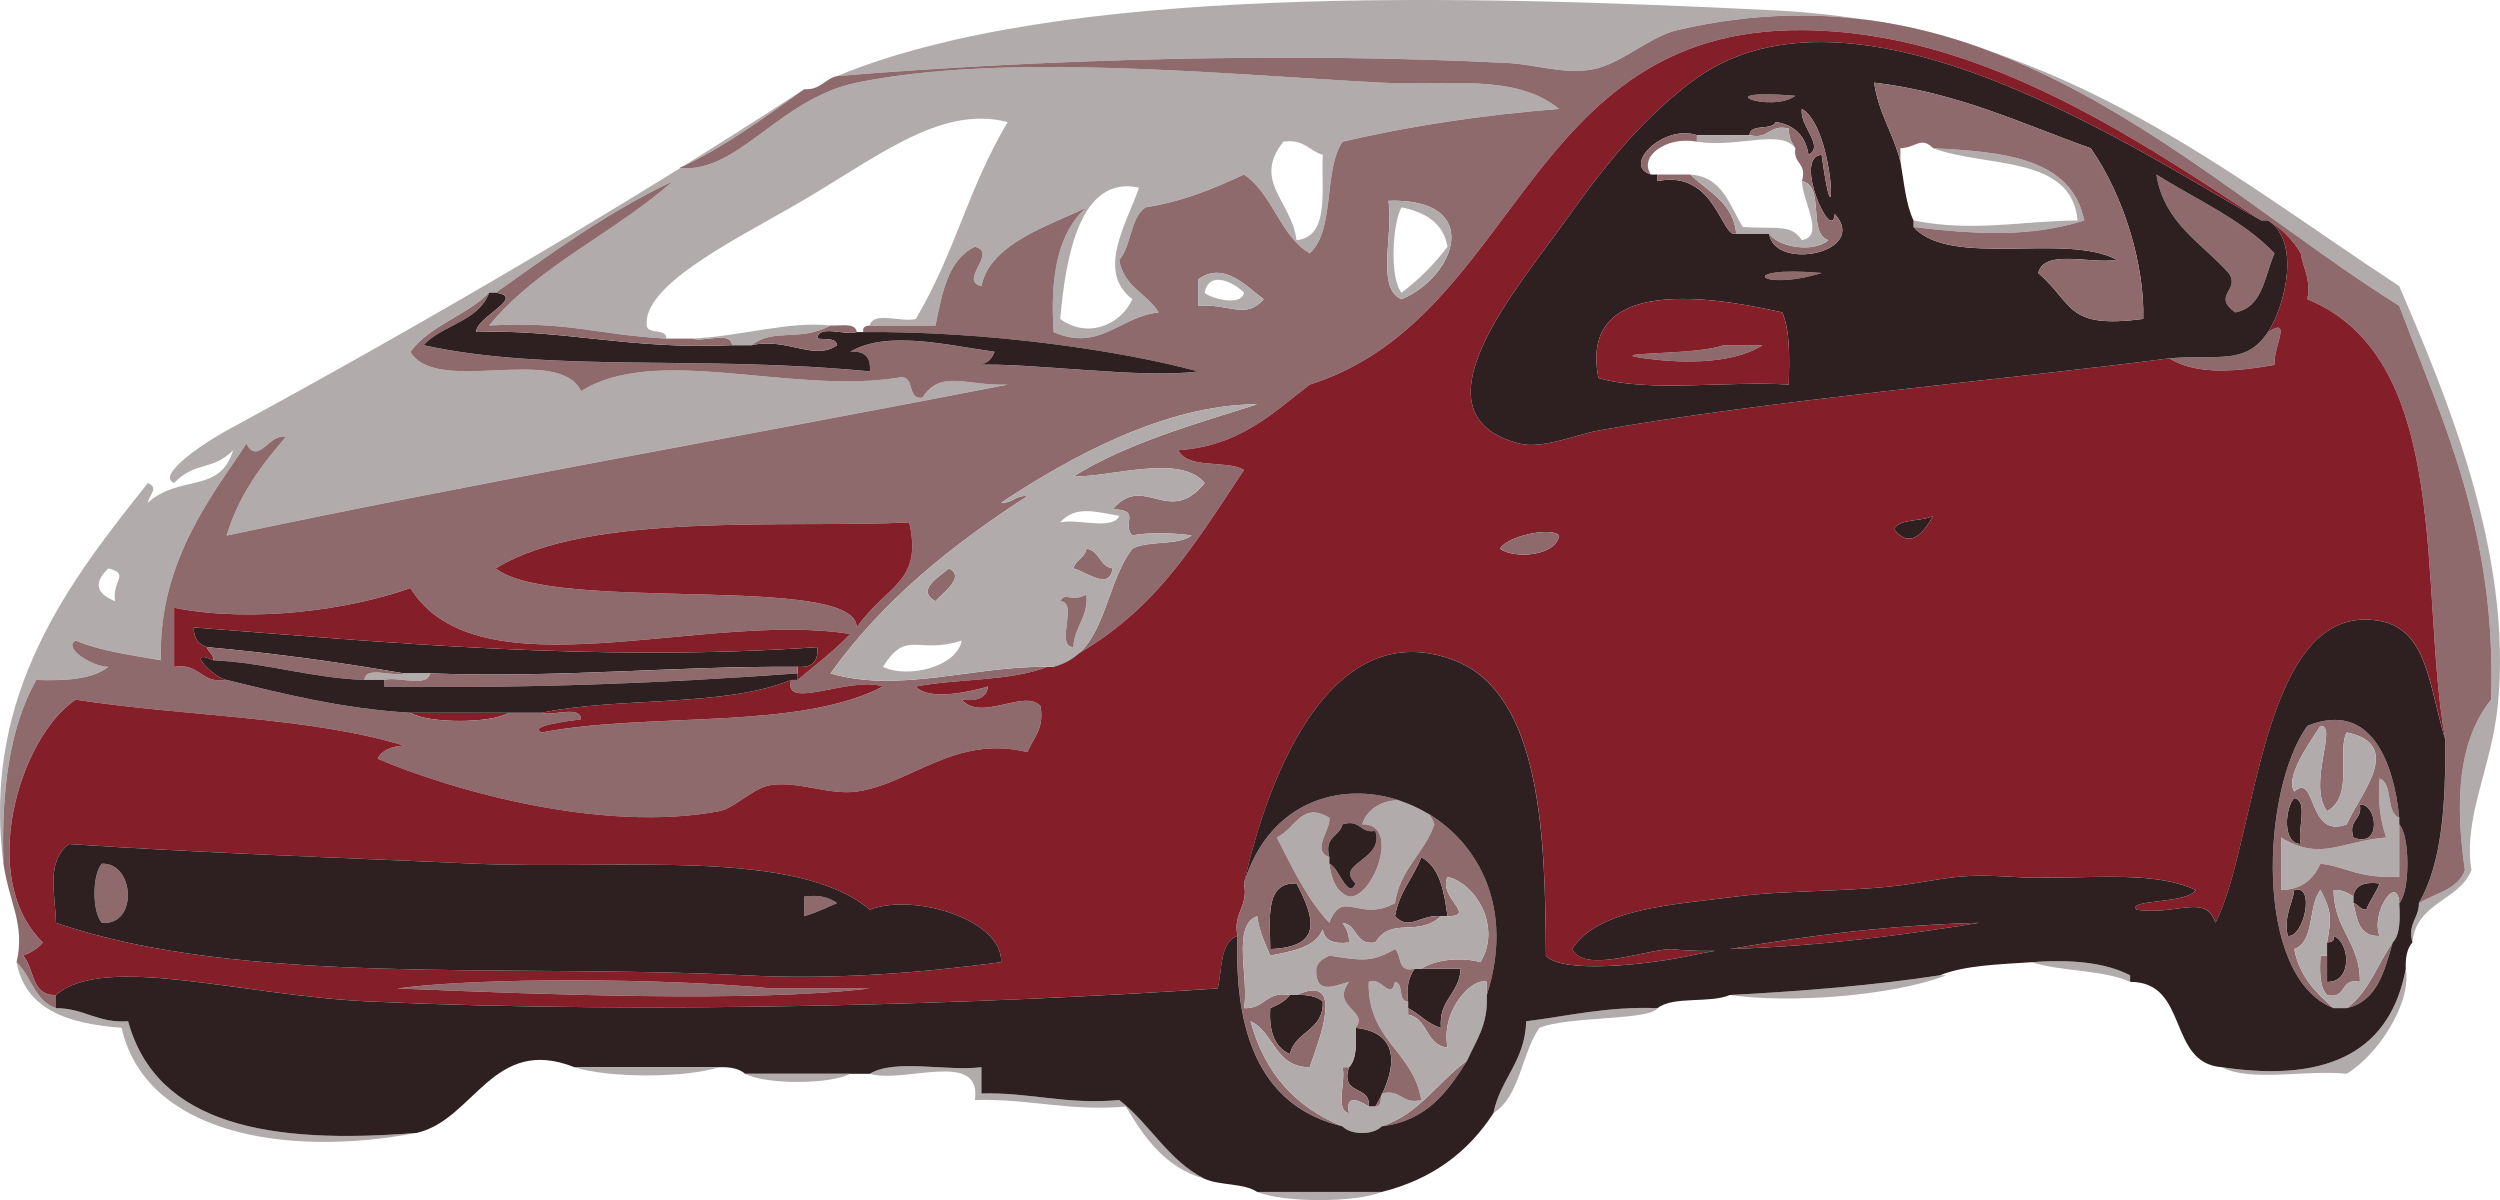 <?xml version="1.0" encoding="utf-8"?>
<!-- Generator: Adobe Illustrator 15.1.0, SVG Export Plug-In . SVG Version: 6.00 Build 0)  -->
<!DOCTYPE svg PUBLIC "-//W3C//DTD SVG 1.1//EN" "http://www.w3.org/Graphics/SVG/1.1/DTD/svg11.dtd">
<svg version="1.1" id="Layer_1" xmlns="http://www.w3.org/2000/svg" xmlns:xlink="http://www.w3.org/1999/xlink" x="0px" y="0px"
	 width="677.109px" height="325.042px" viewBox="55.956 174.953 677.109 325.042"
	 enable-background="new 55.956 174.953 677.109 325.042" xml:space="preserve">
<g>
	<g>
		<path fill="#8E6A6C" d="M640,222.222c10.901,6.877,23.323,12.232,32,21.333c-2.743,6.146-3.119,14.658-10.667,16
			c-6.432-4.679,1.556-5.988-1.777-10.667C652.309,240.729,642.13,235.5,640,222.222z"/>
		<path fill="#8E6A6C" d="M549.333,248.889C532.329,254.133,525.604,246.832,549.333,248.889L549.333,248.889z"/>
		<path fill="#8E6A6C" d="M670.223,264.889c6.753-4.334,1.302,4.315,1.777,8.889c-9.572,1.704-21.06,2.957-28.444-1.778
			C656.76,270.866,664.151,274,670.223,264.889z"/>
		<path fill="#8E6A6C" d="M533.333,268.444c-8.985,5.714-24.203,4.636-32,3.556c-12.545-1.739,14.89-0.797,21.334-3.556
			C526.223,268.444,529.777,268.444,533.333,268.444z"/>
		<path fill="#2E2020" d="M579.556,314.667c-2.805,4.896-6.358,9.092-10.667,3.556C570.686,315.277,576.439,316.291,579.556,314.667
			z"/>
		<path fill="#8E6A6C" d="M350.222,323.557c3.625,0.522,3.486,4.812,7.111,5.332c-0.984,6.118-6.874,1.03-10.667,0
			C347.294,326.555,349.796,326.093,350.222,323.557z"/>
		<path fill="#8E6A6C" d="M312.889,328.889c4.968,2.281-2.18,7.098-3.555,8.891C303.499,334.629,311.407,330.574,312.889,328.889z"
			/>
		<path fill="#2E2020" d="M112,350.223c-2.234-0.729-3.633-2.293-3.556-5.334c49.903,3.82,108.687,9.563,168.889,5.334
			c0.322,3.879-1.456,5.655-5.333,5.334c-34.011-0.232-64.475,3.079-99.556,1.776c-2.37,0-4.741,0-7.111,0
			C148.163,354.355,130.473,351.896,112,350.223z"/>
		<path fill="#B2ABAC" d="M154.667,359.111c0.222-3.928,7.542-0.756,10.667-1.778c2.37,0,4.741,0,7.111,0
			c-0.766,3.976-8.761,0.722-12.444,1.778C158.222,359.111,156.444,359.111,154.667,359.111z"/>
		<path fill="#841F29" d="M167.111,368c8.889,0,17.777,0,26.667,0C188.966,370.953,171.922,370.953,167.111,368z"/>
		<path fill="#B2ABAC" d="M705.777,396.444c0,0.593,0,1.186,0,1.776c0,4.74,0,9.481,0,14.224
			c-11.526,0.462-14.58-2.891-21.333-3.558c-1.931,3.997-4.826,7.026-10.667,7.111c0-4.741,0-9.481,0-14.223
			c10.728,6.539,15.945,1.049,28.443,0c-1.496-4.433-2.328-9.524-1.776-16C704.277,387.277,701.945,394.943,705.777,396.444z"/>
		<path fill="#B2ABAC" d="M416,408.889c0.594,4.147,1.822,7.66,5.333,8.891c6.617,0.543,14.129-19.911,3.556-19.557
			c2.782-8.688,16.773-8.688,19.558,0c-2.722,7.947-9.303,12.032-10.667,21.333c-9.795,5.394-14.147-4.169-17.777,5.333
			c-6.047-6.396-10.003-14.886-14.223-23.109c5.229-2.532,6.727-9.856,14.223-5.333c0.491,3.114-5.006,8.87,0,10.667
			C416,407.704,416,408.296,416,408.889z"/>
		<path fill="#2E2020" d="M677.333,391.111c3.976,0.766,0.721,8.761,1.778,12.442C673.944,403.522,674.908,393.509,677.333,391.111z
			"/>
		<path fill="#2E2020" d="M695.111,392.889c4.613-0.519,6.177,12.021-1.778,8.891C691.864,396.753,695.839,397.172,695.111,392.889z
			"/>
		<path fill="#2E2020" d="M446.223,423.111c-5.513-0.604-8.494,4.113-12.443,0c1.108-6.596,4.998-10.41,7.109-16
			c5.027,2.676,6.194,9.213,7.111,16C447.407,423.111,446.814,423.111,446.223,423.111z"/>
		<path fill="#2E2020" d="M400,432c-0.039-8.335-1.558-18.15,7.111-17.777C412.029,423.627,414.416,431.448,400,432z"/>
		<path fill="#2E2020" d="M693.333,419.556c0-0.593,0-1.186,0-1.776c0.429-3.127,3.06-4.054,7.111-3.557
			c-0.925,2.63-2.631,4.48-3.558,7.11C695.105,421.339,694.773,419.894,693.333,419.556z"/>
		<path fill="#2E2020" d="M677.333,416c5.881-1.733,2.569,13.088-1.777,12.444C674.524,422.673,676.767,420.174,677.333,416z"/>
		<path fill="#2E2020" d="M686.223,433.777c0-1.187,0-2.37,0-3.557c1.084-0.102,2.104-0.267,1.777-1.776
			c4.553,1.772,5.11,12.728-1.777,12.442C686.223,438.519,686.223,436.148,686.223,433.777z"/>
		<path fill="#2E2020" d="M439.111,437.333c0.593,0,1.185,0,1.775,0c3.558,0,7.111,0,10.667,0c-0.252,6.859-6.007,8.216-5.333,16
			c-3.697-1.042-5.746-3.735-8.89-5.333c0-0.593,0-1.186,0-1.777C436.767,442.1,437.619,439.396,439.111,437.333z"/>
		<path fill="#8E6A6C" d="M163.556,442.667c22.718-3.077,72.646-2.784,101.333,0c5.926,0,11.852,0,17.778,0c2.963,0,5.926,0,8.889,0
			C259.157,446.564,202.3,444.26,163.556,442.667z"/>
		<path fill="#2E2020" d="M405.333,444.444c0.593,0,1.186,0,1.778,0c3.097-0.136,5.526,0.396,7.109,1.776
			c0.285,7.989-7.49,7.916-8.89,14.224c-4.134-1.791-5.732-6.119-5.333-12.444C402.101,447.138,404.03,446.104,405.333,444.444z"/>
		<path fill="#2E2020" d="M421.333,464c2.047-2.102,2.013-6.284,1.778-10.667c13.821,1.46,10.1,13.478,5.333,21.334
			c-0.595,0-1.188,0-1.777,0C427.349,468.651,418.798,471.869,421.333,464z"/>
		<path fill="#8E6A6C" d="M421.333,464c-2.535,7.869,6.016,4.651,5.334,10.667c-1.658-1.087-6.559-4.137-5.334,1.777
			c-3.975-0.768-0.72-8.764-1.777-12.444C420.148,464,420.741,464,421.333,464z"/>
		<path fill="#B2ABAC" d="M396.444,497.777c11.26,0,22.519,0,33.776,0C423.064,500.734,403.602,500.734,396.444,497.777z"/>
		<path fill="#B2ABAC" d="M56.889,408.889C50.823,362.523,75.538,331.541,96,305.777c3.166,1.304,0.256,3.231,0,5.334
			c8.596-7.758,19.454-2.299,23.111-14.223c-5.789,5.819-9.994,2.731-16,8.889c-5.207-2.166,8.997-11.389,14.222-14.222
			c52.446-28.44,107.723-60.646,156.444-92.444c-10.763,7.608-21.258,15.482-33.778,21.333c15.986,1.553,26.852-18.755,48-23.111
			c40.027-8.245,98.446-2.294,142.223,0c17.8,0.933,36.056-2.635,48,7.111c-20.855,1.661-40.435,4.603-58.667,8.889
			c-5.227,7.811-1.939,24.132-8.889,30.222c-8.169-4.868-9.977-16.098-17.778-21.333c-8.104,3.748-16.429,7.275-26.667,8.889
			c-4.21,2.9-3.784,10.437-7.11,14.222c1.093,7.203,7.525,9.066,10.667,14.222c-10.781,1.252-16.051,10.746-28.444,5.333
			c-1.057-15.279,1.278-27.166,8.889-33.777c-8.045,4.234-26.184,9.324-28.443,21.333c-6.353-1.5,4.574-9.166-1.778-10.667
			c-7.264,3.403-8.865,12.468-10.667,21.333c-5.926,0-11.852,0-17.778,0c0.766-3.975,8.761-0.72,12.444-1.778
			c11.024-18.771,13.865-34.756,24.889-53.333c-18.837-4.791-36.214,10.337-58.667,23.111c-16.815,9.567-40.154,21.374-39.111,32
			c0.252,2.575,5.419,0.608,5.333,3.555c-19.684-1.136-26.024-4.711-48-3.555c13.354-16.277,34.115-25.145,49.778-39.111
			c-17.665,8.409-32.761,19.387-48,30.222c-0.593,0-1.185,0-1.778,0c-6.2,6.245-16.047,8.842-21.333,16
			c6.997,11.966,40.06-2.134,46.222,10.667c20.226-12.727,56.177,0.754,85.333-3.555c5.712-1.564,2.437,5.86,7.111,5.333
			c5.019-7.825,11.738-3.126,23.111-3.555c-70.414,13.734-142.13,26.166-211.555,40.889c3.291-10.932,9.389-19.056,16-26.667
			c-4.435-1.267-7.305,7.825-10.667,1.778c-8.004,12.488-24.032,31.417-23.111,58.666c-8.071-1.41-16.447-2.518-23.111-5.333
			c-3.646,2.058,4.628,7.084,8.889,7.11c-4.34,3.363-11.591,3.815-19.556,3.557C58.701,371.59,56.24,388.686,56.889,408.889z
			 M414.223,216.889c-3.718-1.023-5.072-4.407-10.667-3.555c-8.536,10.663,2.277,16.142,3.558,26.667
			C416.209,239.024,413.751,226.492,414.223,216.889z M364.444,225.778c-16.033-3.519-19.851,18.779-21.333,35.556
			c7.08,5.253,16.1,2.024,19.555-5.333C352.66,248.429,361.309,235.159,364.444,225.778z M87.111,337.777
			c-0.897-5.584,4.19-7.266-1.778-8.891C81.438,332.607,81.672,335.57,87.111,337.777z"/>
		<path fill="#B2ABAC" d="M168.889,481.777c-35.886,6.844-73.547,0.069-80-28.444c-14.317-1.09-26.028-4.786-28.444-17.777
			c3.958,3.746,4.897,10.513,10.667,12.444c7.692,0.012,11.28,4.127,19.555,3.556C98.452,479.919,129.549,484.97,168.889,481.777z"
			/>
		<path fill="#B2ABAC" d="M382.222,494.223c-10.64-2.988-16.246-11.014-21.333-19.556c-15.574,1.353-26.227-2.218-40.889-1.778
			c1.974-13.823-19.396-4.308-28.444-7.109c6.555-4.111,20.713-0.619,30.222-1.777c0,2.37,0,4.74,0,7.111
			c13.376-0.339,22.964,3.107,37.333,1.775C367.448,479.366,372.36,489.27,382.222,494.223z"/>
		<path fill="#B2ABAC" d="M460.444,476.444c1.896-9.364,8.549-13.972,8.889-24.891c11.586-1.45,22.01-4.063,35.556-3.556
			c-2.015,3.363-23.945,2.094-32,5.333C468.015,460.311,467.696,471.845,460.444,476.444z"/>
		<path fill="#B2ABAC" d="M524.444,444.444c19.696-1.043,38.901-2.579,56.889-5.333c0.593,0,1.186,0,1.778,0
			C568.521,444.684,541.032,446.793,524.444,444.444z"/>
		<path fill="#B2ABAC" d="M632.889,440.889c-7.329-3.337-18.606-2.725-26.666-5.333c10.893-0.815,20.03,0.117,26.666,3.558
			C632.889,439.704,632.889,440.296,632.889,440.889z"/>
		<path fill="#B2ABAC" d="M657.777,464c29.965,4.483,45.766-5.198,49.776-26.667c1.609,9.346-7.512,23.279-16,28.444
			C680.867,464.614,665.511,468.119,657.777,464z"/>
		<path fill="#B2ABAC" d="M711.111,419.556c4.4-2.709,10.571-3.647,12.442-8.889c-1.828-12.921-3.529-33.118,7.111-46.224
			c1.473-45.324-12.909-74.793-24.89-106.667c-55.213-34.524-110.051-94.572-195.557-74.667
			c-7.468,1.738-15.381,9.342-23.109,10.667c-7.948,1.363-14.864-1.357-23.11-1.777c-58.179-2.967-125.528-1.052-181.333,3.556
			c60.346-24.902,168.922-22.028,254.222-17.778c74.811,3.727,121.241,43.46,168.891,74.667
			c12.405,28.983,30.914,72.313,26.667,113.778c-1.725,16.818-9.427,30.313-7.111,44.444c-3.475,8.377-15.014,8.689-16,19.556
			C708.049,424.79,711.151,423.743,711.111,419.556z"/>
		<path fill="#8E6A6C" d="M282.667,195.556C338.472,190.948,405.821,189.033,464,192c8.246,0.42,15.162,3.14,23.111,1.778
			c7.729-1.325,15.644-8.928,23.109-10.667c85.506-19.906,140.344,40.143,195.557,74.667c11.979,31.872,26.36,61.341,24.89,106.667
			c-10.643,13.104-8.94,33.302-7.111,46.223c-1.871,5.239-8.042,6.18-12.442,8.889c6.311-10.875,7.309-27.062,7.109-44.443
			c-7.271-40.287,2.322-102.854-37.334-119.11c1.031-5.771-1.211-8.271-1.775-12.444c-2.208-3.719-5.171-6.682-8.891-8.889
			c-0.593,0-1.186,0-1.776,0c-35.023-22.891-76.7-51.263-124.444-51.555c-75.121-0.461-76.5,78.11-133.333,96
			c-10.034,7.744-18.932,16.624-35.556,17.777c2.445,5.256,12.872,2.536,17.776,5.333c-14.963,22.496-25.435,40.551-51.555,53.334
			c14.262-3.518,13.511-22.045,21.333-32c4.195-2.324,12.286-0.752,16-3.557c-2.483-0.548-11.898-1.07-16,0
			c-3.068-3.047,2.613-6.99-5.333-7.111c8.403-10.014,15.228,4.901,24.889-7.109c-6.479-8.046-25.457-1.568-35.556-1.777
			c14.235-8.876,32.21-14.012,49.778-19.556c-24.861,0.035-50.792,14.388-69.333,26.667c3.188,0.226,3.75-2.178,7.11-1.778
			c-20.532,13.245-39.246,28.312-53.333,48c18.526,5.472,39.355-2.112,58.667-1.776c-9.712,3.918-24.125,3.135-35.556,5.332
			c3.653,4.109,15.352,1.231,19.556,0c-0.428,3.129-3.059,4.055-7.11,3.558c5.297,6.146,17.047-3.063,21.333,1.776
			c1.047,6.381-2.066,8.602-3.557,12.444c-19.523-4.854-31.699,8.665-46.222,10.666c-7.566,1.043-15.424-2.821-23.111-1.776
			c-5.047,0.688-9.837,6.289-14.222,7.11c-31.71,5.938-72.359-5.644-92.444-14.223c1.169-2.388,3.8-3.312,7.111-3.558
			c-25.887-7.891-59.666-7.89-88.889-12.442c-15.376,10.272-26.662,48.558-8.889,65.776c-1.303,1.659-3.233,2.693-5.333,3.557
			c3.111,3.406,2.091,10.944,8.889,10.667c0,1.186,0,2.37,0,3.556c-5.77-1.934-6.709-8.698-10.667-12.444
			c2.368-10.234-2.004-16.1-3.556-26.667c-0.648-20.203,1.813-37.299,8.889-49.775c7.965,0.261,15.216-0.191,19.556-3.557
			c-4.261-0.026-12.536-5.055-8.889-7.11c6.665,2.815,15.041,3.923,23.111,5.333c-0.921-27.249,15.106-46.178,23.111-58.666
			c3.362,6.047,6.232-3.044,10.667-1.778c-6.611,7.61-12.709,15.735-16,26.667c69.425-14.723,141.142-27.155,211.555-40.889
			c-11.373,0.429-18.092-4.27-23.111,3.555c-4.675,0.527-1.399-6.897-7.111-5.333c-29.156,4.31-65.107-9.171-85.333,3.555
			c-6.162-12.801-39.225,1.299-46.222-10.667c5.286-7.158,15.133-9.755,21.333-16c-2.844,7.823-12.672,8.662-17.778,14.222
			c34.31,7.511,75.231,2.617,120.889,7.111c0.322-3.878-1.455-5.656-5.333-5.333c10.114-5.962,26.641-1.674,39.111,0
			c-0.776,2.187-2.275,3.651-5.333,3.556c14.145-0.728,45.215,3.854,60.444,1.778c-21.3-5.813-57.479-10.936-90.667-10.667
			c-0.327-1.512,0.693-1.677,1.778-1.777c5.926,0,11.852,0,17.778,0c1.801-8.866,3.403-17.931,10.667-21.333
			c6.352,1.5-4.574,9.166,1.778,10.667c2.26-12.009,20.398-17.099,28.443-21.333c-7.609,6.611-9.945,18.498-8.889,33.777
			c12.394,5.413,17.663-4.081,28.444-5.333c-3.141-5.156-9.574-7.019-10.667-14.222c3.325-3.786,2.899-11.322,7.11-14.222
			c10.238-1.614,18.563-5.142,26.667-8.889c7.803,5.235,9.609,16.465,17.778,21.333c6.947-6.09,3.662-22.412,8.889-30.222
			c18.232-4.287,37.812-7.228,58.667-8.889c-11.944-9.746-30.201-6.178-48-7.111c-43.775-2.294-102.194-8.245-142.223,0
			c-21.148,4.355-32.014,24.664-48,23.111c12.52-5.851,23.015-13.725,33.778-21.333C278.2,199.385,279.281,196.318,282.667,195.556z
			 M435.556,256c14.852-6.234,22.235-27.419-3.556-26.667C433.537,237.87,428.445,253.036,435.556,256z M380.444,250.667
			c0,2.371,0,4.741,0,7.111c8.48-0.654,12.89,3.829,17.777-1.778C393.919,252.959,387.465,245.384,380.444,250.667z M288,344.889
			c8.174-11.68,17.924-12.035,14.222-28.443c-33.041,1.636-86.955-3.03-112,12.443C205.28,341.229,288.008,329.986,288,344.889z
			 M272,359.111c4.843-4.047,9.906-7.873,14.222-12.444c-39.358-6.388-100.948,17.093-119.111-12.444
			c-16.628,5.934-42.931,9.525-64,5.334c0,5.332,0,10.666,0,16c7.075-1.148,7.147,4.704,14.222,3.557
			c15.713,3.842,31.315,7.795,49.778,8.889c4.811,2.953,21.855,2.953,26.667,0c2.963,0,5.926,0,8.889,0
			c3.125,1.021,10.445-2.148,10.667,1.777c-3.286,0.438-14.563,1.803-10.667,3.556c29.368-5.595,69.454-0.472,92.445-12.444
			c-8.981-2.906-27.271,6.771-24.889-1.775C270.815,359.111,271.407,359.111,272,359.111z"/>
		<path fill="#841F29" d="M341.333,355.557c26.12-12.783,36.592-30.838,51.555-53.334c-4.905-2.798-15.332-0.076-17.776-5.333
			c16.624-1.153,25.521-10.033,35.556-17.777c56.833-17.89,58.212-96.461,133.333-96c47.744,0.292,89.421,28.664,124.444,51.555
			c-30.427-16.73-110.152-71.457-154.667-37.333c-11.811,9.052-21.613,20.075-33.777,37.333
			c-12.174,17.271-43.35,52.607-12.444,60.445c6.078,1.542,15.675-2.529,21.333-3.556c42.958-7.794,113.6-14.169,154.667-19.556
			c7.387,4.734,18.872,3.482,28.444,1.778c-0.479-4.574,4.976-13.223-1.777-8.889c4.706-7.159,8.922-24.629,0-30.222
			c3.72,2.208,6.683,5.17,8.891,8.889c0.564,4.174,2.809,6.673,1.775,12.444c39.656,16.256,30.063,78.823,37.334,119.11
			c-4.443-14.364-4.706-29.683-17.776-32c-32.48-5.762-33.105,59.98-44.444,81.776c-2.482-8.1-10.803-1.854-21.333-3.556
			c-2.746-2.863,13.789-1.529,16-5.333c-12.766-5.871-31.631-2.463-49.778-3.556c-12.313-0.741-14.758-0.152-26.666,1.776
			c-15.307,2.48-33.158,1.598-48,3.557c-16.751,2.212-37.427,3.09-44.443,14.223c3.235,6.612,19.116,0.354,26.667,0
			c12.876,1.291,16.497-0.627,5.333,1.777c-10.748,2.313-34.639,5.139-39.11,0c-0.228-31.175-0.934-70.905-24.89-80.001
			c-33.138-12.58-50.252,30.568-56.89,60.444c1.261,6.595-3.036,7.629-1.776,14.224c-4.846,1.674-4.069,8.969-5.333,14.223
			c-63.819,4.275-152.393,7.05-229.333,3.556c-35.483-1.61-71.979-13.167-85.333-1.776c-6.798,0.277-5.778-7.262-8.889-10.667
			c2.101-0.861,4.03-1.896,5.333-3.557c-17.773-17.221-6.488-55.505,8.889-65.776c29.223,4.555,63.002,4.554,88.889,12.442
			c-3.311,0.245-5.942,1.171-7.111,3.558c20.085,8.578,60.734,20.157,92.444,14.223c4.385-0.821,9.175-6.425,14.222-7.111
			c7.688-1.045,15.545,2.82,23.111,1.777c14.523-2.001,26.698-15.521,46.222-10.666c1.489-3.846,4.604-6.064,3.557-12.443
			c-4.286-4.842-16.036,4.368-21.333-1.777c4.053,0.496,6.683-0.43,7.11-3.557c-4.203,1.23-15.901,4.108-19.556,0
			c11.43-2.199,25.844-1.416,35.556-5.334C340.148,355.557,340.741,355.557,341.333,355.557z M568.889,318.223
			c4.309,5.536,7.862,1.34,10.667-3.556C576.439,316.291,570.686,315.277,568.889,318.223z M462.223,323.557
			c3.745,2.854,15.2,2.036,16-3.557C476.237,317.561,464.207,320.105,462.223,323.557z M291.556,421.333
			c-19.989-16.819-68.305-10.758-106.667-12.444c-39.034-1.716-76.396-3.044-110.222-5.333c-6.398,4.667-3.685,13.784-3.555,21.333
			c50.246,17.354,123.045,10.979,186.667,14.225c24.657,1.257,47.336-0.665,69.333-3.558
			C327.574,424.028,303.347,416.706,291.556,421.333z M291.556,442.667c-2.963,0-5.926,0-8.889,0c-5.926,0-11.852,0-17.778,0
			c-28.688-2.784-78.615-3.077-101.333,0C202.3,444.26,259.157,446.564,291.556,442.667z"/>
		<path fill="#B2ABAC" d="M339.556,355.557c-19.312-0.336-40.141,7.248-58.667,1.776c14.087-19.69,32.8-34.755,53.333-48
			c-3.36-0.397-3.922,2.004-7.11,1.778c18.542-12.279,44.472-26.632,69.333-26.667c-17.567,5.544-35.543,10.679-49.778,19.556
			c10.099,0.209,29.075-6.269,35.556,1.777c-9.661,12.013-16.485-2.902-24.889,7.109c7.946,0.121,2.265,4.064,5.333,7.111
			c4.102-1.071,13.517-0.548,16,0c-3.714,2.805-11.805,1.23-16,3.557c-7.822,9.954-7.071,28.482-21.333,32
			C340.741,355.557,340.148,355.557,339.556,355.557z M343.111,316.443c4.824-1.102,14.107,2.258,16-1.776
			C352.69,313.604,347.249,311.727,343.111,316.443z M346.667,328.889c3.793,1.03,9.683,6.118,10.667,0
			c-3.625-0.521-3.486-4.81-7.111-5.332C349.796,326.093,347.294,326.555,346.667,328.889z M309.333,337.777
			c1.375-1.793,8.522-6.607,3.555-8.891C311.407,330.574,303.499,334.629,309.333,337.777z M346.667,350.223
			c0.272-5.652,4.031-7.82,3.556-14.223c-4.449,2.268-5.564-0.904-7.11,1.777C348.203,338.02,341.575,349.98,346.667,350.223z
			 M295.111,355.557c6.366,3.176,19.833,0.278,21.333-7.111C304.417,352.357,301.579,345.202,295.111,355.557z"/>
		<path fill="#2E2020" d="M190.222,254.222c8.438,1.167-5.323,6.554-5.333,10.667c23.195-0.883,41.577,4.849,69.333,3.556
			c1.778,0,3.556,0,5.333,0c9.508-2.165,16.996,4.377,23.111,0c-0.287-2.083-3.241-1.5-5.333-1.778
			c0.222-3.926,7.541-0.755,10.667-1.778c0.593,0,1.185,0,1.778,0c33.187-0.269,69.369,4.854,90.667,10.667
			c-15.229,2.076-46.301-2.505-60.444-1.778c3.059,0.095,4.557-1.369,5.333-3.556c-12.471-1.674-28.998-5.962-39.111,0
			c3.878-0.323,5.656,1.455,5.333,5.333c-45.658-4.494-86.58,0.4-120.889-7.111c5.106-5.561,14.934-6.399,17.778-14.222
			C189.037,254.222,189.629,254.222,190.222,254.222z"/>
		<path fill="#8E6A6C" d="M190.222,254.222c15.239-10.835,30.335-21.813,48-30.222c-15.663,13.967-36.424,22.834-49.778,39.111
			c21.976-1.156,28.316,2.419,48,3.555c2.371,0,4.741,0,7.111,0c3.125,1.023,10.445-2.148,10.667,1.778
			c-27.756,1.293-46.139-4.438-69.333-3.556C184.899,260.776,198.66,255.389,190.222,254.222z"/>
		<path fill="#B2ABAC" d="M574.223,234.667c16.134,3.196,28.852,0.148,44.444,0c-1.679-17.877-24.87-14.241-39.111-19.555
			c19.226,0.924,37.545,2.751,40.891,19.555c-14.46,4.641-29.5,3.764-46.224,1.778C574.223,235.852,574.223,235.259,574.223,234.667
			z"/>
		<path fill="#8E6A6C" d="M542.223,200.889C535.766,205.753,516.906,198.833,542.223,200.889L542.223,200.889z"/>
		<path fill="#2E2020" d="M643.556,272c-41.067,5.387-111.709,11.761-154.667,19.556c-5.657,1.026-15.255,5.097-21.333,3.556
			c-30.903-7.838,0.271-43.173,12.444-60.445c12.164-17.258,21.969-28.281,33.777-37.333
			c44.515-34.124,124.242,20.603,154.667,37.333c0.593,0,1.186,0,1.776,0c8.923,5.593,4.706,23.063,0,30.222
			C664.151,274,656.76,270.866,643.556,272z M570.667,218.667c0.981,5.537,1.451,11.585,3.556,16c0,0.593,0,1.186,0,1.778
			c10.107,11.226,41.275,1.391,55.11,8.889c-7.058,1.238-19.691-3.1-21.333,3.555c9.781,8.507,7.395,15.207,28.444,12.445
			c0.393-13.985-4.884-32.789-14.224-46.222c-18.793-6.689-35.903-15.059-58.667-17.778
			C564.749,205.621,568.761,211.091,570.667,218.667z M542.223,200.889C516.906,198.833,535.766,205.753,542.223,200.889
			L542.223,200.889z M535.111,238.222c1.399,10.309,27.188,5.167,17.775-5.333c-0.673,8.554-11.508-15.575-3.556-16
			c4.026,29.628,4.005-7.107-5.333-12.444c-0.829,4.553,6.287,10.078,1.777,12.444c-0.784-5.141-3.748-8.104-8.891-8.889
			c-1.091,2.464-6.844,0.268-7.109,3.556c-4.74,0-9.481,0-14.224,0c-9.081-3.027-20.398,8.237-12.442,10.667
			c0.593,0,1.185,0,1.775,0c0,0.593,0,1.185,0,1.778c15.82-3.213,17.313,15.897,21.334,14.222
			C529.186,238.222,532.148,238.222,535.111,238.222z M659.556,248.889c3.333,4.679-4.652,5.988,1.777,10.667
			c7.548-1.342,7.924-9.854,10.667-16c-8.677-9.101-21.099-14.457-32-21.333C642.13,235.5,652.309,240.729,659.556,248.889z
			 M549.333,248.889C525.604,246.832,532.329,254.133,549.333,248.889L549.333,248.889z M488.889,277.333
			c13.787,3.991,34.85,0.708,51.558,1.778c0.178-7.289,0.35-14.572-1.777-19.556C526.696,256.973,482.843,246.995,488.889,277.333z"
			/>
		<path fill="#8E6A6C" d="M503.111,222.222c-7.956-2.43,3.361-13.693,12.442-10.667c0,0.592,0,1.185,0,1.778
			C507.104,211.738,499.688,217.501,503.111,222.222z"/>
		<path fill="#8E6A6C" d="M504.889,222.222c2.963,0,5.928,0,8.891,0c4.775,4.704,11.513,7.45,12.443,16
			c-4.021,1.675-5.514-17.436-21.334-14.222C504.889,223.407,504.889,222.815,504.889,222.222z"/>
		<path fill="#8E6A6C" d="M535.111,238.222c2.36,3.593,11.889,5.367,16,1.778c-5.722-1.984-0.712-14.695-7.111-16
			c1.469-5.025-2.506-4.605-1.777-8.889c-0.939-1.43-1.854-2.886-1.776-5.333c-5.438-1.29-5.229,3.067-10.667,1.778
			c0.268-3.288,6.021-1.091,7.109-3.556c5.143,0.785,8.104,3.748,8.891,8.889c4.51-2.366-2.606-7.891-1.777-12.444
			c9.338,5.337,9.359,42.072,5.333,12.444c-7.952,0.425,2.883,24.554,3.556,16C562.299,243.389,536.513,248.531,535.111,238.222z"/>
		<path fill="#B2ABAC" d="M280.889,263.111c-8.203,4.521-15.403,0.594-21.333,5.333c-1.778,0-3.556,0-5.333,0
			c-0.222-3.926-7.541-0.755-10.667-1.778C257.415,265.92,269.418,261.895,280.889,263.111z"/>
		<path fill="#B2ABAC" d="M529.777,211.556c5.438,1.29,5.229-3.067,10.667-1.778c-0.077,2.447,0.837,3.903,1.776,5.333
			c-3.916-5.387-15.878,0.021-26.667-1.778c0-0.593,0-1.186,0-1.778C520.296,211.556,525.037,211.556,529.777,211.556z"/>
		<path fill="#B2ABAC" d="M544,224c6.399,1.305,1.392,14.016,7.111,16c-4.111,3.589-13.64,1.815-16-1.778c-2.963,0-5.928,0-8.891,0
			c-0.933-8.55-7.668-11.296-12.443-16c8.841,0.641,10.571,8.391,14.223,14.222c9.512,0.583,12.962-0.847,16,3.556
			C550.344,238.844,544.065,229.429,544,224z"/>
		<path fill="#B2ABAC" d="M432,229.333c25.791-0.752,18.405,20.433,3.556,26.667C428.445,253.036,433.537,237.87,432,229.333z
			 M435.556,231.111c-2.429,4.167-3.322,19.091,0,23.111c4.729-3.568,8.876-7.716,12.444-12.444
			C446.85,235.224,441.917,232.454,435.556,231.111z"/>
		<path fill="#B2ABAC" d="M398.222,256c-4.888,5.606-9.297,1.124-17.777,1.778c0-2.371,0-4.741,0-7.111
			C387.465,245.384,393.919,252.959,398.222,256z M382.222,254.222c1.234,1.392,9.919,3.957,10.667,0
			C390.566,251.723,383.479,247.832,382.222,254.222z"/>
		<path fill="#8E6A6C" d="M574.223,236.444c16.724,1.986,31.764,2.863,46.224-1.778c-3.345-16.804-21.665-18.631-40.891-19.555
			c-3.386-3.332-4.467-0.195-8.889,0c0,1.185,0,2.37,0,3.555c-1.906-7.576-5.918-13.045-7.111-21.333
			c22.764,2.719,39.874,11.089,58.667,17.778c9.342,13.433,14.614,32.237,14.224,46.222c-21.052,2.762-18.663-3.938-28.444-12.445
			c1.643-6.655,14.275-2.317,21.333-3.555C615.498,237.835,584.33,247.67,574.223,236.444z"/>
		<path fill="#8E6A6C" d="M259.556,268.444c5.93-4.739,13.13-0.812,21.333-5.333c2.815,0.148,6.781-0.855,7.111,1.777
			c-3.125,1.023-10.445-2.148-10.667,1.778c2.092,0.278,5.046-0.306,5.333,1.778C276.551,272.821,269.063,266.28,259.556,268.444z"
			/>
		<path fill="#841F29" d="M190.222,328.889c25.045-15.476,78.959-10.81,112-12.443c3.702,16.408-6.048,16.766-14.222,28.443
			C288.008,329.986,205.28,341.229,190.222,328.889z"/>
		<path fill="#841F29" d="M272,355.557c3.878,0.321,5.656-1.455,5.333-5.334c-60.203,4.229-118.986-1.514-168.889-5.334
			c-0.078,3.041,1.321,4.604,3.556,5.334c0.338,1.439,1.784,1.771,1.778,3.557c-8.058-3.521,0.073,4.794,3.556,5.334
			c-7.075,1.148-7.147-4.705-14.222-3.557c0-5.334,0-10.668,0-16c21.069,4.191,47.372,0.6,64-5.334
			c18.163,29.537,79.752,6.059,119.111,12.444c-4.316,4.571-9.379,8.397-14.222,12.444c0-0.594,0-1.188,0-1.778
			C272,356.741,272,356.148,272,355.557z"/>
		<path fill="#841F29" d="M270.222,359.111c-2.382,8.547,15.908-1.131,24.889,1.775c-22.991,11.975-63.077,6.852-92.445,12.444
			c-3.896-1.753,7.381-3.118,10.667-3.556c-0.222-3.928-7.542-0.756-10.667-1.777C223.782,363.634,252.167,366.537,270.222,359.111z
			"/>
		<path fill="#8E6A6C" d="M343.111,337.777c1.546-2.684,2.661,0.488,7.11-1.777c0.476,6.4-3.284,8.568-3.556,14.223
			C341.575,349.98,348.203,338.02,343.111,337.777z"/>
		<path fill="#8E6A6C" d="M448,423.111c-0.917-6.787-2.084-13.324-7.111-16c-2.111,5.59-6.001,9.404-7.109,16
			c3.95,4.113,6.933-0.604,12.443,0c-6.321,5.842-13.363-0.085-17.776,7.109c-5.581,0.84-4.696-4.785-8.891-5.334
			c0.94,1.432,1.854,2.889,1.777,5.334c-4.052,0.496-6.683-0.429-7.11-3.556c-2.089,5.021-8.325,5.895-14.223,7.11
			c-1.419-3.321-2.97-6.513-3.556-10.666c-6.981,2.5-2.104,16.857-3.557,24.889c5.625,0.291,5.942-4.725,12.444-3.556
			c-1.303,1.658-3.232,2.691-5.333,3.556c-0.399,6.325,1.199,10.653,5.333,12.444c1.397-6.308,9.175-6.232,8.89-14.224
			c-1.583-1.381-4.015-1.912-7.109-1.776c13.554-6.166,5.986,12.515,3.556,19.556c-9.51,0.027-9.521-9.442-16-12.444
			c3.771,14.008,12.208,23.35,24.889,28.444c-21.529-5.136-29.375-23.959-28.442-51.556c-1.26-6.595,3.037-7.63,1.776-14.224
			c13.795-45.753,82.523-22.101,65.778,30.224c0-1.188,0-2.37,0-3.558c-3.812-1.368-12.574,7.521-10.667,17.778
			c-5.992-0.526-5.155-7.882-10.667-8.89c0-0.594,0-1.187,0-1.777c3.146,1.598,5.19,4.291,8.89,5.333
			c-0.674-7.784,5.081-9.142,5.334-16c-3.557,0-7.11,0-10.668,0c4.532-2.934,11.923-3.001,16-1.777
			c5.854-9.467-1.186-21.289-8.889-23.109C445.387,418.056,456.161,423.048,448,423.111z M416,407.111
			c-5.006-1.797,0.491-7.553,0-10.667c-7.496-4.523-8.992,2.801-14.223,5.333c4.22,8.226,8.176,16.714,14.223,23.109
			c3.63-9.502,7.982,0.061,17.777-5.333c1.364-9.301,7.945-13.386,10.667-21.333c-2.782-8.688-16.773-8.688-19.558,0
			c10.573-0.354,3.063,20.1-3.556,19.557c-3.511-1.229-4.739-4.741-5.333-8.891c2.464,0.704,5.037,10.094,7.111,5.334
			c-5.935-5.478,7.932-6.188,5.333-14.223c-4.283,0.728-3.864-3.247-8.891-1.777C418.798,401.613,414.477,401.439,416,407.111z
			 M407.111,414.223c-8.669-0.373-7.15,9.442-7.111,17.777C414.416,431.448,412.029,423.627,407.111,414.223z"/>
		<path fill="#8E6A6C" d="M430.223,480c10.209-3.421,15.169-12.09,23.11-17.777C448.092,470.61,442.384,478.532,430.223,480z"/>
		<path fill="#8E6A6C" d="M272,355.557c0,0.594,0,1.187,0,1.776c-35.909,2.61-72.885,4.151-112,3.556c0-0.593,0-1.185,0-1.775
			c3.683-1.059,11.679,2.195,12.444-1.778C207.525,358.636,237.989,355.322,272,355.557z"/>
		<path fill="#8E6A6C" d="M688,448c-21.816-8.477-19.572-59.123-7.111-76.443c17.367-7.052,23.483,10.281,24.891,24.89
			c-3.832-1.501-1.5-9.167-5.333-10.667c-0.552,6.476,0.28,11.567,1.776,16c-12.498,1.049-17.718,6.539-28.443,0
			c0,4.739,0,9.479,0,14.223c5.841-0.085,8.736-3.114,10.667-7.111c6.753,0.667,9.807,4.02,21.333,3.558c0-4.74,0-9.481,0-14.224
			c2.946,3.065,2.946,18.269,0,21.333c-0.532-8.146-7.825,2.693-5.333,8.891c-5.591,0.256-6.107-4.562-7.111-8.891
			c1.438,0.339,1.771,1.783,3.556,1.777c0.926-2.63,2.631-4.479,3.558-7.11c-4.054-0.496-6.685,0.43-7.111,3.557
			c-1.43-0.94-2.886-1.854-5.333-1.777c0.014,10.652,7.226,14.108,7.111,24.889c-5.475-1.322-3.417,4.882-8.891,3.558
			c-2.048-2.103-2.013-6.284-1.776-10.667c0.593,0,1.186,0,1.776,0c0,2.371,0,4.741,0,7.109c6.89,0.283,6.33-10.67,1.777-12.442
			c0.327,1.512-0.693,1.677-1.777,1.776c1.264-6.781,1.183-8.562-1.776-14.223c-3.47,4.236-1.442,13.965-7.111,16
			C678.768,439.454,683.236,443.875,688,448z M677.333,389.333c6.113-5.417,3.474,13.042,14.223,8.89
			c3.461-8.1,15.891-21.592,0-24.89c-2.722,4.8,2.063,17.33-5.333,21.334c-5.388-7.3,3.011-23.259-1.776-23.11
			C681.613,375.902,674.73,385.454,677.333,389.333z M693.333,401.777c7.955,3.133,6.394-9.407,1.778-8.891
			C695.839,397.172,691.864,396.753,693.333,401.777z M679.111,403.556c-1.06-3.684,2.195-11.679-1.778-12.442
			C674.908,393.509,673.944,403.522,679.111,403.556z M675.556,428.444c4.349,0.644,7.658-14.18,1.777-12.444
			C676.767,420.174,674.524,422.673,675.556,428.444z"/>
		<path fill="#8E6A6C" d="M704,430.223c-2.258,7.816-4.224,15.926-12.444,17.777C697.436,443.806,699.813,436.109,704,430.223z"/>
		<path fill="#B2ABAC" d="M684.444,371.557c4.786-0.146-3.609,15.813,1.776,23.11c7.396-4.004,2.611-16.534,5.333-21.334
			c15.891,3.298,3.461,16.79,0,24.89c-10.749,4.152-8.107-14.307-14.223-8.89C674.73,385.454,681.613,375.902,684.444,371.557z"/>
		<path fill="#2E2020" d="M416,407.111c-1.523-5.672,2.798-5.498,3.556-8.891c5.024-1.47,4.605,2.505,8.891,1.777
			c2.599,8.034-11.268,8.745-5.333,14.223c-2.074,4.761-4.647-4.63-7.111-5.334C416,408.296,416,407.704,416,407.111z"/>
		<path fill="#B2ABAC" d="M405.333,444.444c-6.502-1.169-6.819,3.847-12.444,3.556c1.452-8.029-3.426-22.389,3.557-24.889
			c0.585,4.153,2.137,7.345,3.556,10.666c5.896-1.218,12.134-2.088,14.223-7.11c0.43,3.127,3.061,4.052,7.11,3.556
			c0.077-2.445-0.837-3.902-1.777-5.334c4.192,0.549,3.31,6.174,8.891,5.334c4.413-7.194,11.455-1.27,17.776-7.109
			c0.594,0,1.187,0,1.777,0c8.161-0.063-2.613-5.058,0-10.667c7.703,1.82,14.741,13.645,8.889,23.109
			c-4.079-1.224-11.468-1.153-16,1.777c-0.593,0-1.185,0-1.775,0c-4.78,1.225-3.438-3.675-5.334-5.333
			c-6.402,3.693-8.979,3.135-17.777,1.777c-1.583,0.788-3.18,1.562-3.556,3.556c-0.256,7.146,4.56,4.703,8.889,3.556
			c-5.112,6.813,5.553,7.793,1.778,12.444c0.232,4.383,0.269,8.565-1.778,10.667c-0.592,0-1.185,0-1.777,0
			c1.06,3.683-2.195,11.679,1.777,12.444c-1.225-5.914,3.676-2.864,5.334-1.777c0.592,0,1.186,0,1.777,0
			c1.729-0.049,1.38-2.177,1.776-3.556c5.438-1.29,5.229,3.065,10.666,1.775c-2.141-13.266-14.64-16.175-14.222-32
			c3.313-1.699,5.941,5.324,7.11,0c2.562,0.402,0.62,5.309,3.556,5.334c0,0.594,0,1.187,0,1.777s0,1.186,0,1.777
			c5.512,1.008,4.675,8.361,10.667,8.89c-1.907-10.258,6.855-19.146,10.667-17.778c0,1.188,0,2.37,0,3.558
			c0.408,8.11-2.991,12.417-5.334,17.776c-7.941,5.688-12.901,14.356-23.11,17.777c-2.271,2.432-8.395,2.432-10.667,0
			c-12.682-5.097-21.117-14.437-24.889-28.444c6.48,3.002,6.491,12.474,16,12.444c2.433-7.041,9.998-25.722-3.556-19.556
			C406.519,444.444,405.926,444.444,405.333,444.444z"/>
		<path fill="#8E6A6C" d="M83.556,424.889c-2.672-2.882-2.672-13.116,0-16C92.436,408.515,93.419,425.741,83.556,424.889z"/>
		<path fill="#8E6A6C" d="M273.778,423.111c0-1.778,0-3.558,0-5.334c4.123-0.566,6.825,0.284,8.889,1.776
			C280.381,420.452,278.991,421.435,273.778,423.111z"/>
		<path fill="#841F29" d="M592,424.889c-21.417,3.475-43.447,6.331-67.556,7.111C545.697,428.364,567.729,425.506,592,424.889z"/>
		<path fill="#8E6A6C" d="M439.111,437.333c-1.492,2.063-2.347,4.767-1.778,8.89c-2.938-0.025-0.994-4.932-3.556-5.334
			c-1.169,5.324-3.802-1.698-7.11,0c-0.418,15.825,12.081,18.734,14.222,32c-5.438,1.29-5.229-3.065-10.666-1.775
			c-0.396,1.379-0.049,3.507-1.776,3.556c4.767-7.854,8.488-19.874-5.333-21.334c3.772-4.651-6.893-5.632-1.778-12.444
			c-4.329,1.147-9.146,3.592-8.889-3.556c0.376-1.994,1.973-2.768,3.556-3.556c8.798,1.355,11.375,1.916,17.777-1.777
			C435.675,433.658,434.331,438.558,439.111,437.333z"/>
		<path fill="#8E6A6C" d="M478.223,320c-0.8,5.593-12.255,6.411-16,3.557C464.207,320.105,476.237,317.561,478.223,320z"/>
		<path fill="#8E6A6C" d="M112,350.223c18.473,1.676,36.163,4.135,53.333,7.11c-3.125,1.022-10.445-2.147-10.667,1.778
			c-14.836-0.571-26.224-4.592-40.889-5.334C113.784,351.994,112.338,351.662,112,350.223z"/>
		<path fill="#2E2020" d="M167.111,368c-18.462-1.094-34.064-5.047-49.778-8.889c-3.483-0.541-11.614-8.854-3.556-5.334
			c14.665,0.742,26.053,4.763,40.889,5.334c1.778,0,3.556,0,5.333,0c0,0.593,0,1.185,0,1.775c39.115,0.598,76.091-0.943,112-3.556
			c0,0.593,0,1.187,0,1.778c-0.593,0-1.185,0-1.778,0c-18.055,7.426-46.44,4.521-67.556,8.889c-2.963,0-5.926,0-8.889,0
			C184.889,368,176,368,167.111,368z"/>
		<path fill="#B2ABAC" d="M705.777,419.556c0.233,4.385,0.27,8.565-1.777,10.667c-4.188,5.889-6.564,13.583-12.444,17.777
			c-1.186,0-2.37,0-3.556,0c-4.764-4.125-9.232-8.546-10.667-16c5.669-2.035,3.644-11.764,7.111-16
			c2.959,5.661,3.04,7.439,1.776,14.223c0,1.187,0,2.37,0,3.557c-0.593,0-1.186,0-1.776,0c-0.234,4.383-0.271,8.564,1.776,10.667
			c5.474,1.322,3.416-4.88,8.891-3.558c0.112-10.778-7.1-14.234-7.111-24.889c2.447-0.077,3.903,0.837,5.333,1.777
			c0,0.593,0,1.186,0,1.776c1.004,4.329,1.522,9.146,7.111,8.891C697.952,422.249,705.245,411.408,705.777,419.556z"/>
		<path fill="#2E2020" d="M657.777,464c-14.945-1.054-8.837-23.163-24.891-23.111c0-0.593,0-1.185,0-1.775
			c-6.636-3.438-15.773-4.373-26.666-3.558c-8.882,0.603-18.135,0.828-24.89,3.558c-17.985,2.754-37.19,4.29-56.889,5.333
			c-5.362,2.342-15.229,0.179-19.558,3.556c-13.546-0.509-23.97,2.104-35.556,3.556c-0.34,10.919-6.993,15.524-8.89,24.891
			c-6.743,10.438-16.481,17.888-30.223,21.333c-11.26,0-22.519,0-33.777,0c-3.5-2.429-10.154-1.696-14.223-3.557
			c-9.862-4.951-14.773-14.854-23.111-21.334c-14.369,1.332-23.957-2.114-37.332-1.775c0-2.371,0-4.741,0-7.111
			c-9.509,1.158-23.667-2.334-30.223,1.777c-1.778,0-3.556,0-5.333,0c-9.481,0-18.963,0-28.444,0
			c-1.582-1.381-4.015-1.911-7.111-1.777c-13.037,0-26.074,0-39.111,0c-22.047-8.789-27.139,14.179-42.667,17.777
			c-39.34,3.19-70.437-1.858-78.222-30.224c-8.275,0.571-11.863-3.544-19.555-3.556c0-1.186,0-2.37,0-3.556
			c13.354-11.391,49.85,0.166,85.333,1.776c76.94,3.494,165.514,0.722,229.333-3.556c1.265-5.254,0.488-12.549,5.333-14.223
			c-0.931,27.597,6.915,46.42,28.443,51.556c2.272,2.432,8.396,2.432,10.667,0c12.161-1.468,17.869-9.39,23.11-17.777
			c2.343-5.359,5.742-9.666,5.334-17.776c16.745-52.322-51.983-75.976-65.778-30.224c6.636-29.875,23.752-73.023,56.89-60.443
			c23.956,9.095,24.661,48.827,24.89,80c4.474,5.139,28.362,2.313,39.11,0c11.164-2.404,7.543-0.486-5.333-1.777
			c-7.552,0.354-23.432,6.612-26.667,0c7.019-11.133,27.692-12.011,44.443-14.223c14.84-1.959,32.693-1.074,48-3.557
			c11.908-1.931,14.354-2.52,26.666-1.776c18.147,1.093,37.015-2.315,49.778,3.556c-2.211,3.804-18.746,2.47-16,5.333
			c10.53,1.702,18.85-4.544,21.333,3.556c11.339-21.796,11.964-87.539,44.444-81.775c13.07,2.316,13.333,17.635,17.776,32
			c0.197,17.383-0.801,33.567-7.109,44.442c0.04,4.188-3.063,5.234-1.778,10.667c-1.381,1.582-1.911,4.017-1.777,7.11
			C703.543,458.802,687.742,468.483,657.777,464z M705.777,396.444c-1.405-14.606-7.521-31.939-24.891-24.89
			C668.428,388.877,666.184,439.523,688,448c1.186,0,2.37,0,3.556,0c8.223-1.854,10.188-9.961,12.444-17.777
			c2.047-2.102,2.013-6.282,1.777-10.667c2.946-3.064,2.946-18.268,0-21.333C705.777,397.63,705.777,397.037,705.777,396.444z
			 M524.444,432c24.106-0.78,46.139-3.639,67.556-7.111C567.729,425.506,545.697,428.364,524.444,432z"/>
		<path fill="#B2ABAC" d="M211.556,464c13.037,0,26.074,0,39.111,0C241.742,466.958,220.48,466.958,211.556,464z"/>
		<path fill="#B2ABAC" d="M257.778,465.777c9.481,0,18.963,0,28.444,0C280.826,468.731,263.174,468.731,257.778,465.777z"/>
		<path fill="#2E2020" d="M327.111,435.556c-21.998,2.893-44.677,4.813-69.333,3.558c-63.621-3.245-136.421,3.129-186.667-14.225
			c-0.13-7.549-2.843-16.666,3.555-21.333c33.826,2.289,71.188,3.617,110.222,5.333c38.362,1.688,86.678-4.375,106.667,12.444
			C303.347,416.706,327.574,424.028,327.111,435.556z M83.556,408.889c-2.672,2.884-2.672,13.118,0,16
			C93.419,425.741,92.436,408.515,83.556,408.889z M282.667,419.556c-2.063-1.49-4.766-2.345-8.889-1.776c0,1.776,0,3.556,0,5.334
			C278.991,421.435,280.381,420.452,282.667,419.556z"/>
		<path fill="#841F29" d="M538.667,259.556c2.127,4.983,1.955,12.267,1.777,19.556c-16.708-1.07-37.771,2.213-51.558-1.778
			C482.843,246.995,526.696,256.973,538.667,259.556z M522.667,268.444c-6.444,2.758-33.879,1.817-21.334,3.556
			c7.797,1.081,23.015,2.158,32-3.556C529.777,268.444,526.223,268.444,522.667,268.444z"/>
	</g>
</g>
</svg>
